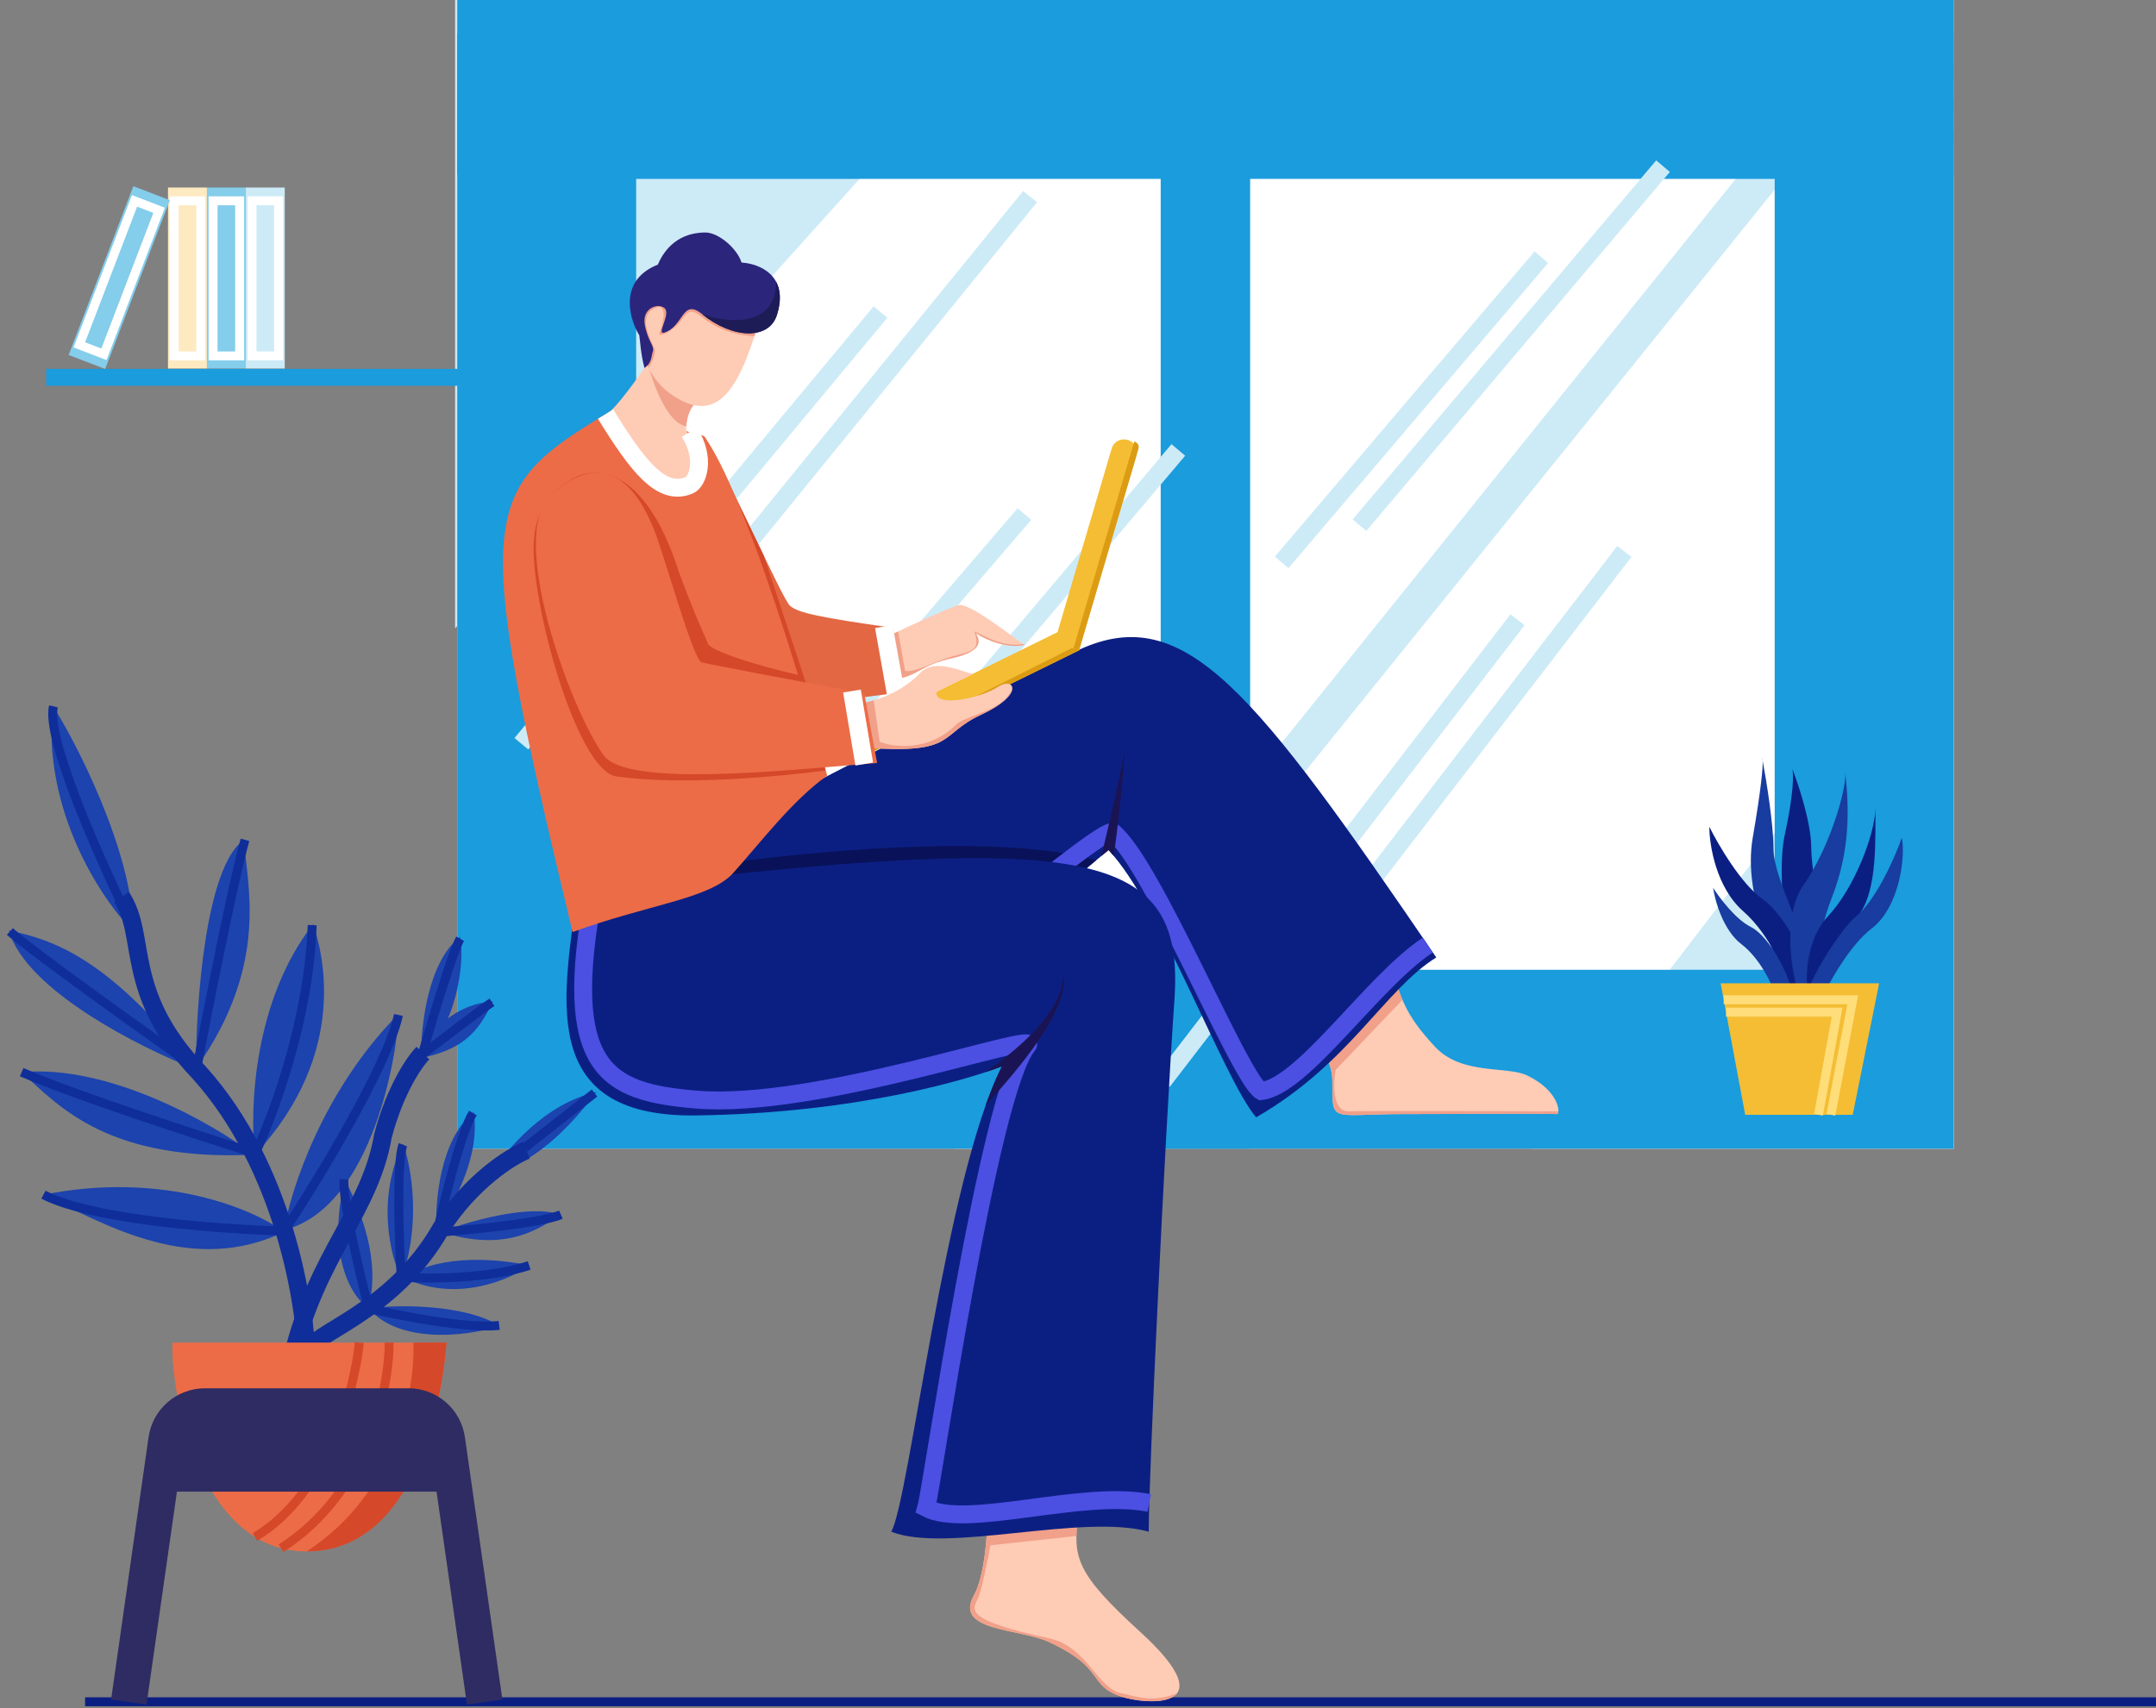 <svg width="241" height="191" viewBox="0 0 241 191" fill="none" xmlns="http://www.w3.org/2000/svg">
<rect x="0" y="0" width="241" height="191" fill="#808080" stroke="none"/>
<path d="M51.11 0H218.376V128.429H51.11V0Z" fill="white"/>
<path d="M218.378 128.429V67.099L171.275 128.429H218.378Z" fill="#CDEBF7"/>
<path d="M106.743 128.429L210.113 0H215.493L111.865 128.429H106.743Z" fill="#CDEBF7"/>
<path d="M114.082 0H50.872V70.252L114.082 0Z" fill="#CDEBF7"/>
<path d="M51.11 6.262H218.376" stroke="#1A9CDD" stroke-width="5"/>
<path d="M51.11 9.896H218.376" stroke="#1A9CDD" stroke-width="5"/>
<path d="M51.11 13.479H218.376" stroke="#1A9CDD" stroke-width="5"/>
<path d="M51.11 17.064H218.376" stroke="#1A9CDD" stroke-width="5"/>
<path d="M61.11 10H208.376V118.429H61.11V10Z" stroke="#1A9CDD" stroke-width="20"/>
<path d="M134.743 0V128.429" stroke="#1A9CDD" stroke-width="10"/>
<path d="M65.287 114.824L114.511 57.476M97.784 90.451L131.715 50.307" stroke="#CDEBF7" stroke-width="2"/>
<path d="M143.262 62.879L172.296 28.756M151.963 58.722L185.894 18.579" stroke="#CDEBF7" stroke-width="2"/>
<path d="M58.278 83.155L98.421 34.887" stroke="#CDEBF7" stroke-width="2"/>
<path d="M81.695 63.084L115.148 21.984" stroke="#CDEBF7" stroke-width="2"/>
<path d="M129.963 120.909L169.629 69.296" stroke="#CDEBF7" stroke-width="2"/>
<path d="M151.469 100.838L181.577 61.65" stroke="#CDEBF7" stroke-width="2"/>
<path d="M9.511 190.273H241" stroke="#0B1F83"/>
<path d="M199.508 93.317C198.495 97.937 199.929 107.259 200.773 111.342H202.882C204.358 105.567 202.46 98.042 202.46 94.717C202.46 92.057 201.054 87.775 200.351 85.967C200.492 86.492 200.52 88.697 199.508 93.317Z" fill="#0B1F83"/>
<path d="M200.984 111.167C198.805 108.192 194.741 100.527 195.922 93.667C196.871 88.158 197.067 85.816 197.034 85.047C197.014 84.94 196.995 84.838 196.977 84.742C197.005 84.764 197.026 84.859 197.034 85.047C197.471 87.401 198.242 92.213 198.242 94.892C198.242 98.392 202.039 104.342 203.093 111.167H200.984Z" fill="#183C9F"/>
<path d="M194.867 101.892C197.905 104.552 199.789 109.184 200.351 111.167H202.25C202.671 108.542 199.929 102.592 196.977 100.492C194.614 98.812 192.055 94.425 191.071 92.442C191.071 94.483 191.83 99.232 194.867 101.892Z" fill="#0B1F83"/>
<path d="M194.656 105.567C196.681 107.107 198.031 109.942 198.453 111.167H200.351C200.14 109.242 197.82 104.692 195.711 103.642C194.023 102.802 192.195 100.375 191.492 99.267C191.703 100.725 192.631 104.027 194.656 105.567Z" fill="#183C9F"/>
<path d="M200.985 110.992C200.212 108.367 199.256 102.277 201.618 98.917C204.549 94.748 206.44 88.166 206.262 86.357C206.26 86.343 206.259 86.33 206.257 86.317C206.259 86.33 206.26 86.343 206.262 86.357C206.681 90.2 206.883 94.911 204.781 100.317C203.094 104.657 202.672 109.242 202.672 110.992H200.985Z" fill="#183C9F"/>
<path d="M204.359 102.416C201.996 104.937 201.828 108.833 202.039 110.467H202.882C203.303 108.717 206.045 104.867 207.944 102.066C209.842 99.266 209.631 93.841 209.631 90.341C209.631 93.141 207.312 99.266 204.359 102.416Z" fill="#0B1F83"/>
<path d="M209.21 103.817C207.017 105.497 204.922 109.067 204.148 110.642H202.25C202.039 110.117 205.414 104.167 207.523 102.417C209.632 100.666 211.741 96.116 212.585 93.666C213.007 95.591 212.409 101.366 209.21 103.817Z" fill="#183C9F"/>
<path d="M210.053 109.942H192.336L195.078 124.642H207.101L210.053 109.942Z" fill="#F4BD34"/>
<path d="M192.68 111.782H207.101L204.661 124.642M192.939 113.169H205.354L203.274 124.642" stroke="#FFDD79"/>
<path d="M107.061 67.667C105.98 68.013 101.48 70.041 99.555 71.011C99.497 72.049 99.86 74.942 100.398 75.903C102.814 75.392 102.938 74.369 106.461 73.581C109.985 72.792 109.534 71.535 109.07 70.801C112.379 72.843 114.948 72.116 114.45 72.004C113.951 71.893 108.413 67.233 107.061 67.667Z" fill="#FECBB5"/>
<path d="M109.07 70.801C112.379 72.843 114.948 72.116 114.45 72.005C111.943 72.419 109.959 71.012 108.918 70.597C109.675 72.819 108.54 72.82 106.461 73.387C104.548 73.91 102.204 75.278 101.164 74.995L100.398 70.597C100.084 70.749 99.799 70.889 99.555 71.012C99.497 72.05 99.86 74.942 100.398 75.903C102.814 75.392 102.938 74.369 106.461 73.581C109.985 72.793 109.534 71.536 109.07 70.801Z" fill="#F1A089"/>
<path d="M88.286 67.709C87.421 66.882 81.654 53.846 78.77 48.935L86.556 79.262L101.069 77.359L99.821 70.199C91.746 69.043 89.151 68.536 88.286 67.709Z" fill="#E36743"/>
<path d="M98.8 70.052L100.124 77.483" stroke="white" stroke-width="2"/>
<path d="M78.77 48.935L86.556 79.262L90.857 78.698L85.382 62.134C83.259 57.732 80.497 51.876 78.77 48.935Z" fill="#D5482A"/>
<path d="M72.409 40.596L78.41 44.65C76.981 45.229 76.695 47.039 76.695 48.125C79.662 50.513 78.641 55.019 76.231 54.446C73.821 53.873 68.812 50.74 68.256 45.964C69.665 44.589 71.883 41.392 72.409 40.596Z" fill="#FECBB5"/>
<path d="M72.409 40.596L78.41 44.65C77.168 45.153 76.789 46.587 76.712 47.666C74.549 47.3 72.942 42.8 72.409 40.596Z" fill="#F1A089"/>
<path d="M148.929 120.874C148.929 118.324 147.185 116.347 145.934 115.96L155.537 108.375C156.672 111.591 156.957 113.34 160.42 117.049C163.396 120.236 168.453 119.163 170.69 120.236C174.355 121.993 174.441 124.564 174.038 124.564C172.114 124.467 163.23 124.564 156.766 124.564C148.681 124.564 148.929 125.68 148.929 120.874Z" fill="#FECBB5"/>
<path d="M148.929 120.874C148.929 118.324 147.185 116.347 145.934 115.96L155.537 108.375C155.997 109.679 156.317 110.741 156.766 111.791L149.296 119.628C149.013 121.204 148.918 124.338 150.809 124.262C152.701 124.186 167.19 124.23 174.198 124.262C174.184 124.453 174.121 124.564 174.038 124.564C172.114 124.467 163.23 124.564 156.766 124.564C148.681 124.564 148.929 125.68 148.929 120.874Z" fill="#F1A089"/>
<path d="M120.747 72.588C108.993 77.885 77.246 94.855 64.379 101.283L93.668 120.084L123.915 95.041C129.773 101.277 136.72 120.548 140.407 124.924C150.809 118.966 154.779 110.619 160.549 107.051C140.211 77.232 132.5 67.292 120.747 72.588Z" fill="#0B1F83"/>
<path d="M64.474 101.189L93.668 120.084L122.535 96.184C109.523 92.492 81.432 96.079 69.013 98.333C67.181 99.258 65.892 100.48 64.474 101.189Z" fill="#091259"/>
<path d="M159.604 105.667C153.457 109.699 145.703 121.425 140.975 121.993C138.611 120.669 128.871 96.65 124.426 93.056C123.443 92.149 102.456 110.02 92.086 119.069" stroke="#4B4FE2" stroke-width="2"/>
<path d="M123.114 95.704L123.915 95.041C124.11 95.248 124.305 95.469 124.502 95.704C124.887 92.899 125.656 86.626 125.656 83.978C125.505 85.567 123.898 92.457 123.114 95.704Z" fill="#1A1454"/>
<path d="M108.882 178.341C110.03 176.322 110.43 171.205 110.333 169.947C111.59 169.947 118.194 169.485 120.516 169.485C119.936 174.131 120.226 175.873 127.427 182.432C137.307 191.432 127.882 190.562 125.334 189.691C121.498 188.38 123.696 186.581 117.271 183.594C113.93 182.04 106.554 182.432 108.882 178.341Z" fill="#FECBB5"/>
<path d="M108.882 178.341C110.03 176.322 110.43 171.205 110.333 169.947C111.59 169.947 118.194 169.485 120.516 169.485C120.413 170.312 120.337 171.046 120.323 171.732L110.715 172.773C110.443 174.254 109.798 177.482 109.391 178.541C108.882 179.865 107.116 181 117.271 183.175C121.495 184.079 122.63 188.746 125.334 189.321C127.074 189.691 128.87 190.415 131.57 189.321C130.53 190.692 126.797 190.192 125.334 189.691C121.498 188.38 123.696 186.581 117.271 183.594C113.93 182.04 106.554 182.432 108.882 178.341Z" fill="#F1A089"/>
<path d="M77.753 124.714C59.564 124.945 63.244 110.76 64.473 99.676C120.643 93.056 132.49 94.212 131.283 111.706C130.207 127.321 128.406 164.895 128.406 171.255C120.927 169.179 105.797 173.718 99.626 171.255C101.64 167.786 105.67 131.652 112.001 119.222C108.539 120.574 95.942 124.483 77.753 124.714Z" fill="#0B1F83"/>
<path d="M128.469 168.045C121.022 166.531 108.067 170.976 103.528 168.612C104.19 166.342 110.526 122.066 114.876 116.886C116.389 115.089 91.131 124.091 77.753 122.938C67.878 122.087 62.582 119.723 66.46 99.443" stroke="#4B4FE2" stroke-width="2"/>
<path d="M112.001 119.222C111.541 119.401 110.921 119.626 110.147 119.881C112.354 118.315 118.847 113.671 118.847 108.943C119.698 113.387 112.102 121.346 110.147 123.67C110.742 121.983 111.36 120.481 112.001 119.222Z" fill="#1A1454"/>
<path d="M64.001 104.215C52.506 56.363 53.593 54.839 68.345 45.903C76.328 60.357 79.51 51.956 76.718 48.209C77.585 48.497 78.162 48.497 78.74 48.786C84.514 57.145 92.464 86.721 92.464 86.721C88.534 89.506 84.916 94.332 81.968 97.596C79.32 100.527 72.511 101.094 64.001 104.215Z" fill="#EC6C47"/>
<path d="M67.689 46.301C71.282 52.111 73.93 55.577 77.051 54.251C77.996 53.849 78.942 51.26 77.051 48.31" stroke="white" stroke-width="2"/>
<path d="M75.915 64.025C71.982 51.695 66.144 52.016 63.717 53.718C62.801 54.361 59.651 55.799 59.651 61.378C59.651 68.565 64.627 86.228 68.918 86.815C76.189 87.811 86.337 86.91 92.275 86.153C91.613 83.222 91.133 79.784 89.249 75.468C85.082 74.554 79.433 72.801 79.13 71.969C78.752 70.929 78.09 69.888 75.915 64.025Z" fill="#D5482A"/>
<path d="M75.254 44.257C80.839 47.919 83.036 42.272 85.341 34.289L74.95 29.728C71.511 32.294 69.669 40.595 75.254 44.257Z" fill="#FECBB5"/>
<path d="M85.341 34.289L74.951 29.728C72.301 31.705 70.599 37.087 72.512 41.128C72.795 40.659 73.325 39.591 73.174 39.061C72.984 38.399 71.282 35.657 72.89 34.617C74.498 33.576 74.377 35.468 73.741 37.17C73.457 37.926 75.443 36.886 76.2 35.751C78.008 33.038 77.902 37.17 84.332 37.601C84.673 36.561 85.006 35.45 85.341 34.289Z" fill="#F1A089"/>
<path d="M86.848 35.207C88.232 30.818 84.895 29.47 82.887 29.357C82.433 27.822 80.335 25.994 78.856 25.994C75.358 25.995 74.008 28.477 73.531 29.587C68.77 31.487 70.632 36.202 71.465 37.488C71.513 37.752 71.629 39.667 72.038 41.141C72.889 40.574 72.792 39.821 72.971 39.311C73.194 38.673 72.428 38.218 72.079 36.323C71.73 34.428 73.579 33.831 74.293 34.467C75.006 35.102 73.378 37.361 74.202 37.209C76.464 36.537 76.201 33.263 78.506 35.138C81.813 37.829 85.936 38.101 86.848 35.207Z" fill="#2C257C"/>
<path d="M78.507 35.139C81.814 37.83 85.936 38.102 86.849 35.208C87.359 33.59 87.227 32.385 86.757 31.503C86.738 36.722 81.249 36.102 78.507 35.139Z" fill="#1D1C57"/>
<rect x="95.576" y="81.813" width="26.545" height="2.885" transform="rotate(-26.192 95.576 81.813)" fill="#F4BD34"/>
<path d="M96.85 84.402L120.669 72.685L120.409 72.158L96.688 84.073L96.85 84.402Z" fill="#DB9C14"/>
<path d="M125.986 49.167C126.784 49.363 127.257 50.186 127.024 50.974L120.63 72.669L117.828 71.981L124.26 50.159C124.478 49.42 125.238 48.983 125.986 49.167V49.167Z" fill="#F4BD34"/>
<path d="M120.63 72.669L127.259 50.179C127.363 49.824 127.15 49.453 126.791 49.365L119.983 72.51L120.63 72.669Z" fill="#DB9C14"/>
<path d="M102.78 75.32C100.483 77.684 97.603 78.368 96.45 78.603C96.332 79.607 96.245 82.013 96.838 83.606C106.994 84.335 104.838 82.136 109.696 79.897C114.554 77.657 113.441 75.586 111.524 76.815C109.606 78.044 104.671 79.118 104.671 77.47C104.671 77.17 109.327 75.255 108.729 75.32C108.132 75.385 104.463 73.365 102.78 75.32Z" fill="#FECBB5"/>
<path d="M96.838 83.606C106.994 84.335 104.838 82.136 109.696 79.897C112.1 78.789 113.042 77.722 113.147 77.075C111.892 79.629 108.067 79.897 106.838 81.047C103.812 84.053 99.903 83.56 98.327 82.938L97.667 78.305C97.171 78.45 96.752 78.542 96.45 78.603C96.332 79.607 96.245 82.013 96.838 83.606Z" fill="#F1A089"/>
<path d="M61.516 55.386C67.79 49.662 71.361 54.821 73.087 59.166C74.391 62.45 77.472 73.788 78.43 74.052C79.388 74.317 91.92 76.667 96.606 77.514L98.047 85.304C87.373 86.169 70.066 88.047 67.467 84.439C63.661 79.156 56.761 59.938 61.516 55.386Z" fill="#EC6C47"/>
<path d="M95.233 77.264L96.606 85.423" stroke="white" stroke-width="2"/>
<rect x="5.161" y="41.243" width="47.471" height="1.891" fill="#1A9CDD"/>
<rect x="27.478" y="20.967" width="4.35" height="20.236" fill="#CDEBF7"/>
<rect x="28.167" y="22.452" width="2.972" height="17.345" stroke="white"/>
<rect x="23.128" y="20.967" width="4.35" height="20.236" fill="#84CDEB"/>
<rect x="23.817" y="22.452" width="2.972" height="17.345" stroke="white"/>
<rect x="18.778" y="20.967" width="4.35" height="20.236" fill="#FDEAC1"/>
<rect x="19.467" y="22.452" width="2.972" height="17.345" stroke="white"/>
<rect x="14.905" y="20.817" width="4.37" height="20.211" transform="rotate(20.968 14.905 20.817)" fill="#84CDEB"/>
<rect x="15.039" y="22.459" width="2.944" height="17.241" transform="rotate(20.968 15.039 22.459)" stroke="white"/>
<path d="M14.903 104.147C11.419 100.663 4.735 90.731 5.871 78.879C8.205 82.43 14.903 95.217 14.903 104.147Z" fill="#1C43AE"/>
<path d="M21.905 119.469C21.905 112.163 22.981 96.819 27.284 93.897C27.487 98.565 30.328 107.596 21.905 119.469Z" fill="#1C43AE"/>
<path d="M28.5 129.111C27.891 124.071 28.338 111.859 34.995 103.335C36.01 106.278 39.156 117.644 28.5 129.111Z" fill="#1C43AE"/>
<path d="M31.748 137.533C32.492 133.034 36.091 121.906 44.534 113.381C44.534 117.136 41.794 134.996 31.748 137.533Z" fill="#1C43AE"/>
<path d="M28.4 129.11C23.833 125.66 12.244 118.983 2.421 119.876C6.785 123.935 12.264 129.821 28.4 129.11Z" fill="#1C43AE"/>
<path d="M31.748 137.736C28.399 135.233 18.332 130.896 4.856 133.575C12.061 137.127 21.6 142.607 31.748 137.736Z" fill="#1C43AE"/>
<path d="M21.905 119.571C15.714 117.17 2.867 110.702 1 104.045C5.972 105.06 12.264 107.191 21.905 119.571Z" fill="#1C43AE"/>
<path d="M47.071 118.05C47.038 114.735 47.863 107.435 51.435 104.756C52.044 107.8 50.826 115.208 47.071 118.05Z" fill="#1C43AE"/>
<path d="M46.768 118.354C47.41 116.393 49.975 112.367 55.089 111.961C53.364 115.716 51.436 117.441 46.768 118.354Z" fill="#1C43AE"/>
<path d="M44.838 142.911V143.013C47.071 137.127 46.056 130.531 45.041 127.893C42.037 134.063 43.654 140.476 44.838 142.911Z" fill="#1C43AE"/>
<path d="M45.245 142.912C46.531 141.762 51.131 139.868 59.249 141.491C57.22 142.912 51.232 145.754 45.245 142.912Z" fill="#1C43AE"/>
<path d="M48.796 137.737C48.593 134.557 49.141 127.427 52.957 124.342C53.363 127.285 52.855 131.141 48.796 137.737Z" fill="#1C43AE"/>
<path d="M49.304 137.737C52.281 136.587 59.127 134.591 62.699 135.809C60.568 137.128 56.813 140.173 49.304 137.737Z" fill="#1C43AE"/>
<path d="M54.986 131.14C56.509 128.637 60.974 123.326 66.656 122.108C64.83 124.544 60.365 130.125 54.986 131.14Z" fill="#1C43AE"/>
<path d="M41.186 146.261C44.332 145.889 51.658 145.753 55.799 148.189C53.769 149.102 44.941 150.726 41.186 146.261Z" fill="#1C43AE"/>
<path d="M41.185 146.261C39.426 145.111 36.436 140.619 38.547 131.851C40.272 135.301 42.606 140.781 41.185 146.261Z" fill="#1C43AE"/>
<path d="M32.674 151.764C35.443 140.194 41.349 135.503 42.81 126.979C44.19 121.783 46.362 118.658 47.275 117.745" stroke="#0F2E9A" stroke-width="2"/>
<path d="M34.285 152.349C34.218 145.922 31.728 130.45 22.311 119.977C13.685 110.946 16.526 104.755 13.584 100.29" stroke="#0F2E9A" stroke-width="2"/>
<path d="M34.492 151.128C34.492 149.129 43.851 146.948 49.306 137.331C52.715 132.054 57.086 129.314 58.845 128.604" stroke="#0F2E9A" stroke-width="2"/>
<path d="M41.389 146.362C41.491 146.362 51.537 148.696 55.799 148.189" stroke="#0F2E9A"/>
<path d="M45.449 142.81C45.855 142.912 53.973 143.216 59.148 141.491" stroke="#0F2E9A"/>
<path d="M49.508 137.736C53.059 137.465 60.67 136.701 62.7 135.808" stroke="#0F2E9A"/>
<path d="M55.191 131.038C56.747 129.82 61.178 126.35 66.455 122.209" stroke="#0F2E9A"/>
<path d="M48.9 137.636C49.678 134.118 51.559 126.554 52.858 124.443" stroke="#0F2E9A"/>
<path d="M44.84 142.708C44.603 138.582 44.312 129.861 45.043 127.994" stroke="#0F2E9A"/>
<path d="M41.187 146.159C40.206 142.404 38.285 134.286 38.447 131.851" stroke="#0F2E9A"/>
<path d="M31.85 137.533C35.571 131.884 43.317 119.166 44.535 113.483" stroke="#0F2E9A"/>
<path d="M28.502 129.009C30.498 124.849 34.571 113.909 34.895 103.437" stroke="#0F2E9A"/>
<path d="M22.008 119.369C23.226 112.942 26.006 98.85 27.386 93.898" stroke="#0F2E9A"/>
<path d="M15.004 103.944C11.622 97.178 5.08 82.714 5.973 78.98" stroke="#0F2E9A"/>
<path d="M21.703 119.267C15.851 115.14 3.538 106.338 1.102 104.146" stroke="#0F2E9A"/>
<path d="M28.399 128.908C22.243 126.98 8.428 122.475 2.421 119.877" stroke="#0F2E9A"/>
<path d="M31.749 137.634C25.052 137.465 10.297 136.417 4.857 133.575" stroke="#0F2E9A"/>
<path d="M47.275 117.644C48.323 113.991 50.623 106.339 51.435 104.959" stroke="#0F2E9A"/>
<path d="M46.87 118.151C49.204 116.359 54.096 112.631 54.989 112.063" stroke="#0F2E9A"/>
<path d="M49.916 150.117H19.282C19.035 155.58 22.272 173.457 34.222 173.457C46.171 173.457 49.334 157.318 49.916 150.117Z" fill="#EC6C47"/>
<path d="M43.5 150.117C43.517 155.194 41.124 166.9 31.416 173.103M40.166 150.117C39.645 155.362 36.583 167.05 28.5 171.844" stroke="#D5482A"/>
<path d="M34.287 173.457C46.186 173.457 49.336 157.318 49.914 150.117H46.201C46.444 155.166 44.401 166.902 34.287 173.457Z" fill="#D5482A"/>
<path d="M54.177 190.303L50.533 164.78M14.398 190.303L18.042 164.78M18.586 160.971V160.971C18.893 158.819 20.736 157.221 22.909 157.221H45.666C47.839 157.221 49.682 158.819 49.989 160.971V160.971M18.586 160.971H49.989M18.586 160.971L18.042 164.78M49.989 160.971L50.533 164.78M18.042 164.78H50.533" stroke="#2F2C63" stroke-width="4"/>
</svg>
